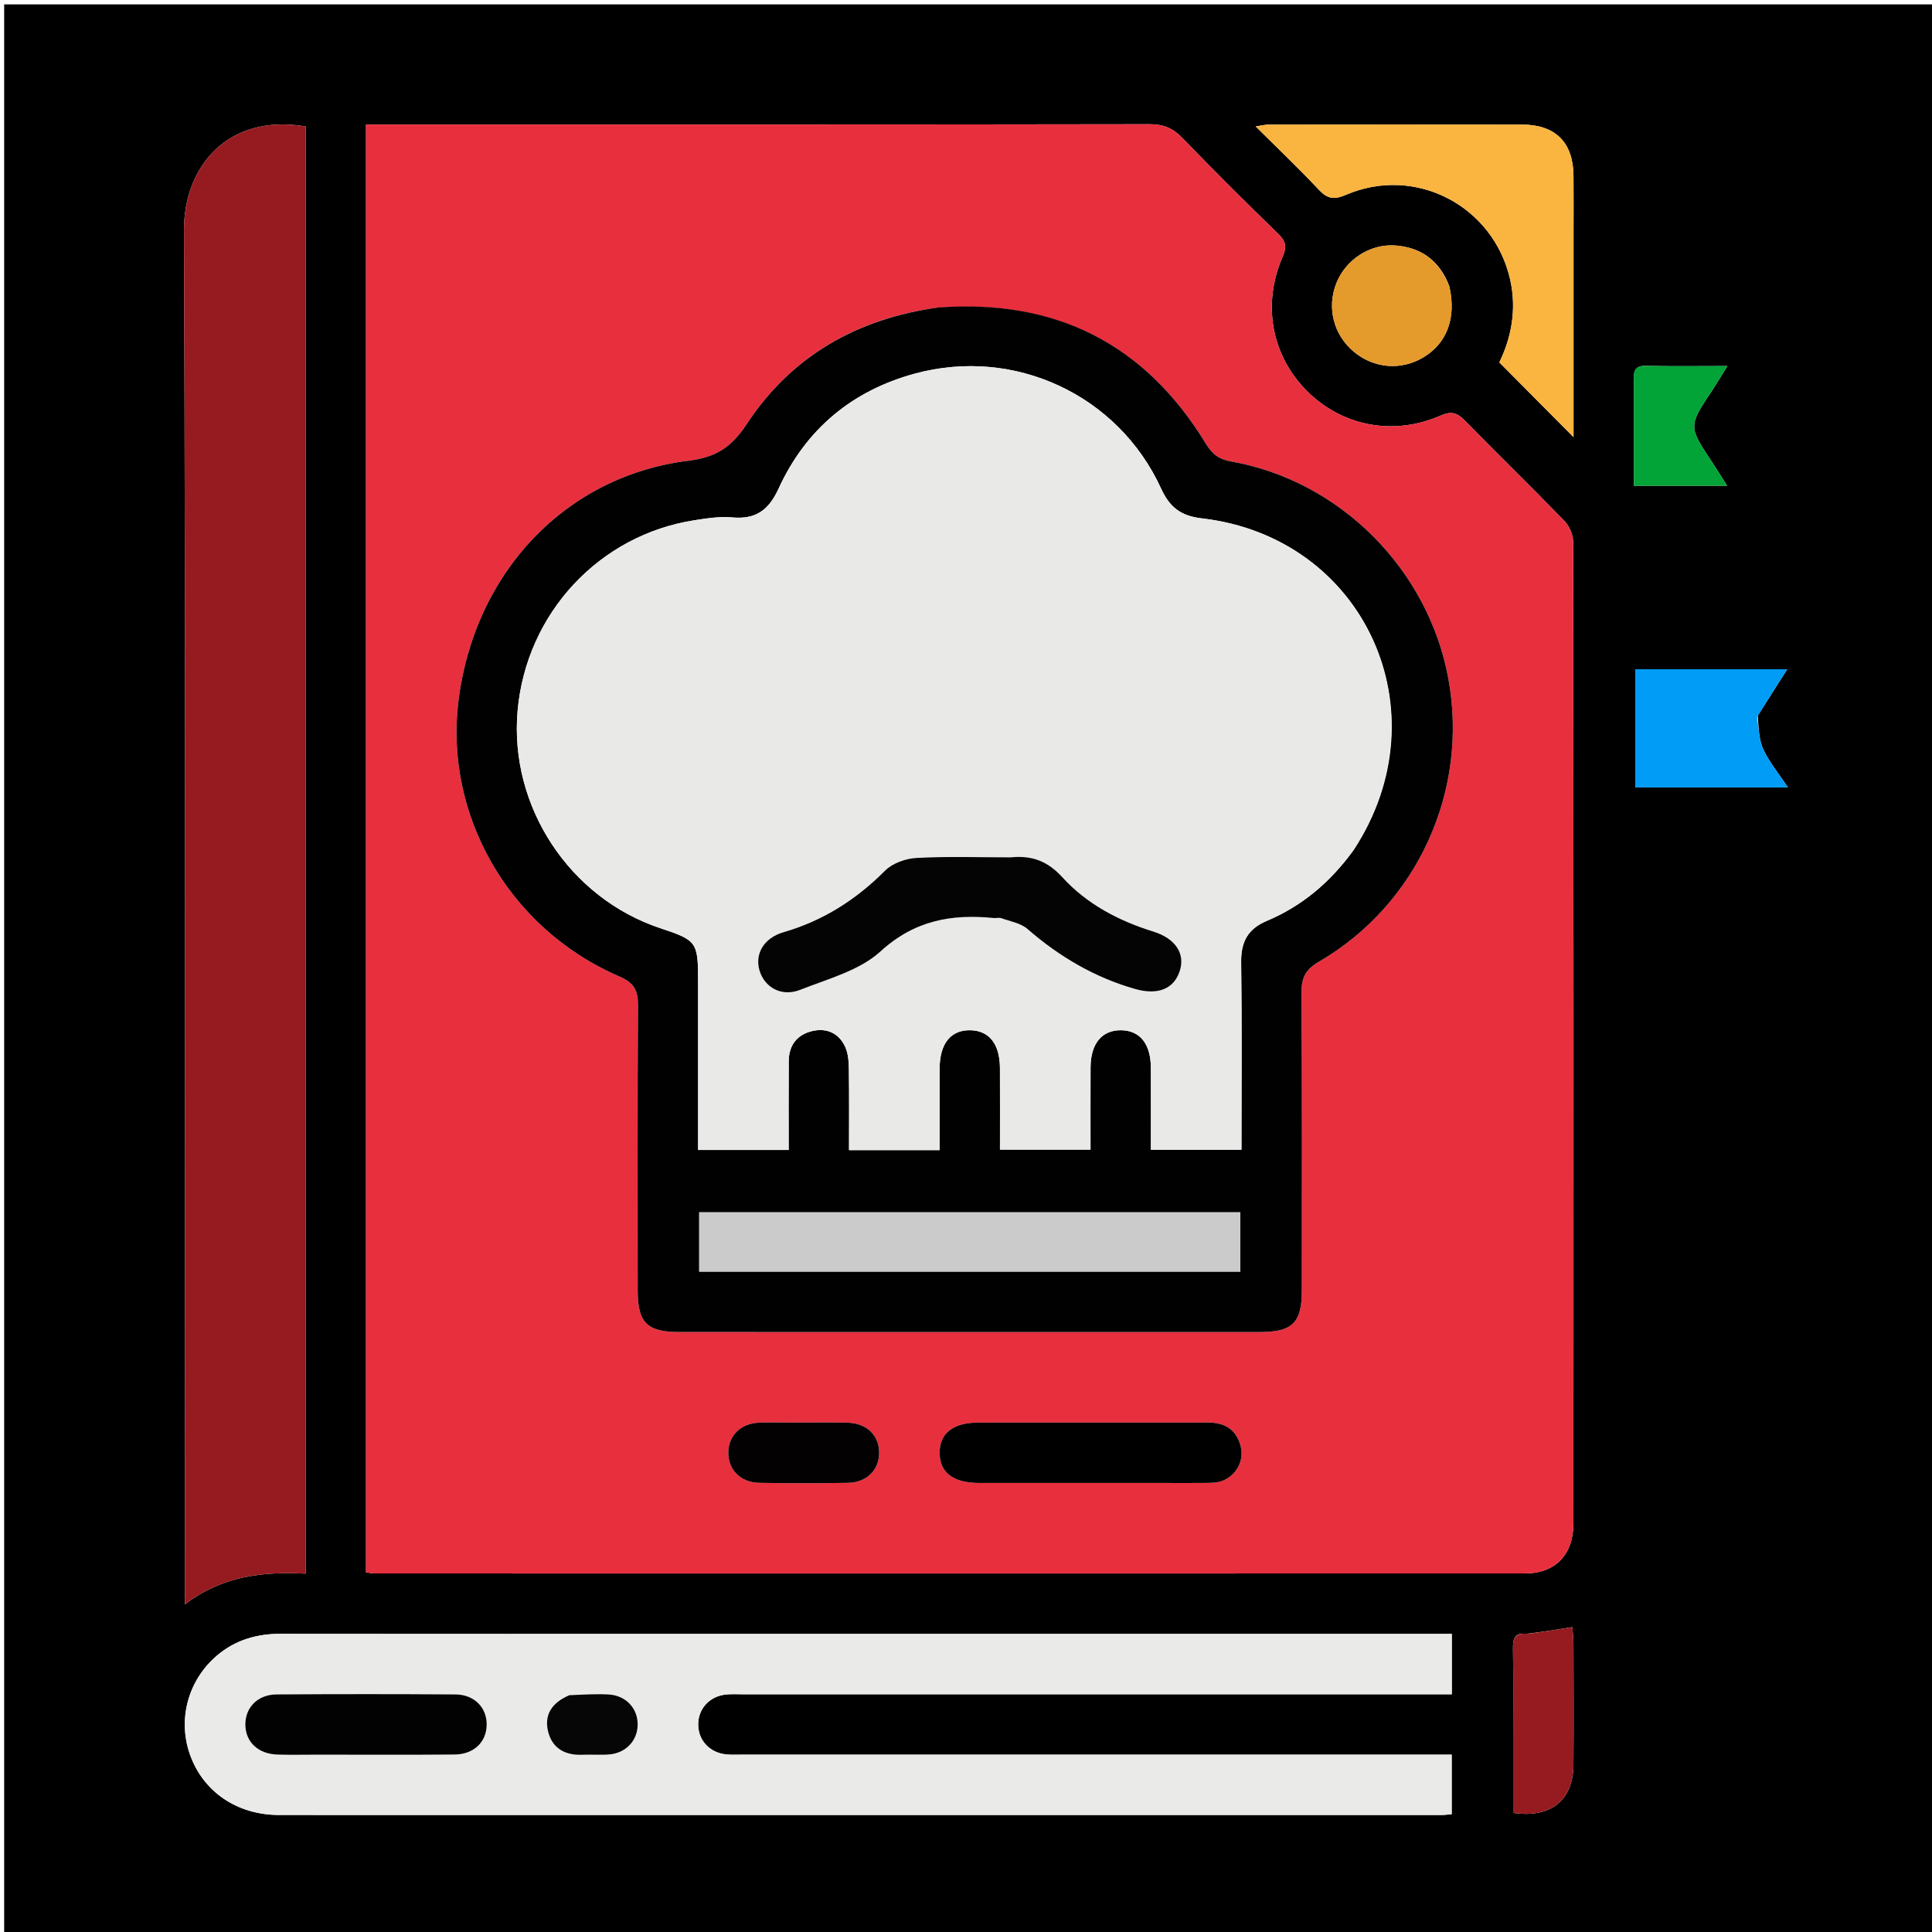 <svg version="1.1" id="Layer_1" xmlns="http://www.w3.org/2000/svg" xmlns:xlink="http://www.w3.org/1999/xlink" x="0px" y="0px"
	 width="100%" viewBox="0 0 512 512" enable-background="new 0 0 512 512" xml:space="preserve">
<path fill="#000000" opacity="1" stroke="none" 
	d="
M513,185 
	C513,294.64 513,403.78 513,512.96 
	C342.402,512.96 171.803,512.96 1.102,512.96 
	C1.102,342.443 1.102,171.887 1.102,1.165 
	C171.667,1.165 342.333,1.165 513,1.165 
	C513,62.197 513,123.348 513,185 
M97,48.504 
	C97,171.249 97,293.994 97,416.686 
	C98.193,416.85 98.677,416.976 99.162,416.976 
	C200.821,416.989 302.481,417.009 404.14,416.968 
	C412.241,416.965 416.976,411.976 416.979,403.625 
	C417.011,316.964 417.014,230.303 416.902,143.643 
	C416.9,141.756 415.904,139.422 414.584,138.059 
	C405.89,129.082 396.927,120.366 388.178,111.44 
	C386.178,109.399 384.632,108.881 381.78,110.135 
	C369.278,115.63 355.616,112.947 346.295,103.559 
	C336.961,94.16 334.425,80.652 339.913,68.023 
	C341.03,65.453 340.793,63.969 338.792,62.022 
	C330.191,53.657 321.674,45.2 313.342,36.569 
	C310.83,33.967 308.319,32.911 304.663,32.917 
	C237.335,33.03 170.006,33 102.677,33 
	C100.906,33 99.134,33 97,33 
	C97,38.233 97,42.869 97,48.504 
M81,389.5 
	C81,270.79 81,152.079 81,33.501 
	C60.164,30.026 48.7,44.343 48.762,61.013 
	C49.208,180.133 49,299.256 49,418.378 
	C49,420.283 49,422.188 49,425.172 
	C58.958,417.62 69.587,416.455 81,417.032 
	C81,407.745 81,399.123 81,389.5 
M317.5,465 
	C277.334,465 237.168,465 197.003,464.998 
	C195.503,464.998 193.992,465.087 192.505,464.943 
	C188.101,464.516 185.061,461.262 185.027,457.062 
	C184.993,452.86 188.014,449.515 192.374,449.062 
	C193.859,448.908 195.371,449.002 196.871,449.002 
	C257.703,449 318.535,449 379.367,449 
	C381.143,449 382.92,449 384.74,449 
	C384.74,443.427 384.74,438.356 384.74,433 
	C382.679,433 380.876,433 379.073,433 
	C317.574,433 256.076,433 194.577,433 
	C154.578,433 114.579,433.035 74.58,432.965 
	C68.152,432.953 62.407,434.562 57.497,438.745 
	C49.82,445.285 47.034,455.657 50.361,465.017 
	C53.843,474.814 62.819,480.984 73.948,480.986 
	C176.612,481.009 279.276,481.001 381.941,480.991 
	C382.883,480.991 383.826,480.853 384.714,480.784 
	C384.714,475.373 384.714,470.303 384.714,465 
	C362.452,465 340.476,465 317.5,465 
M417.002,61.501 
	C417.002,56.502 417.044,51.504 416.992,46.506 
	C416.901,37.709 412.201,33.029 403.306,33.012 
	C380.98,32.97 358.655,32.993 336.329,33.016 
	C335.325,33.017 334.322,33.283 332.762,33.504 
	C338.688,39.399 344.257,44.673 349.488,50.264 
	C351.783,52.719 353.527,52.987 356.679,51.634 
	C375.104,43.728 395.719,54.52 400.186,73.994 
	C402.072,82.216 400.373,89.8 397.334,96.039 
	C404.224,102.977 410.686,109.482 417.002,115.841 
	C417.002,98.421 417.002,80.461 417.002,61.501 
M465.832,189.634 
	C468.376,185.629 470.921,181.625 473.633,177.358 
	C459.809,177.358 446.497,177.358 433.364,177.358 
	C433.364,188.091 433.364,198.463 433.364,208.672 
	C446.895,208.672 460.059,208.672 473.811,208.672 
	C471.387,205.021 468.929,202.044 467.325,198.662 
	C466.138,196.159 466.062,193.128 465.832,189.634 
M384.061,75.773 
	C381.557,69.229 376.771,65.584 369.834,65.06 
	C363.052,64.547 356.588,68.828 354.122,75.114 
	C351.593,81.56 353.407,88.682 358.721,93.171 
	C364.056,97.676 371.347,98.261 377.283,94.658 
	C383.436,90.924 385.98,84.336 384.061,75.773 
M404.527,432.999 
	C401.554,432.591 400.915,434.129 400.956,436.791 
	C401.079,444.772 400.999,452.755 400.999,460.737 
	C400.999,467.34 400.999,473.943 400.999,480.442 
	C411.008,481.893 416.899,477.076 416.978,467.785 
	C417.07,457.143 417.013,446.499 416.987,435.856 
	C416.983,434.297 416.791,432.739 416.687,431.192 
	C412.578,431.849 409.001,432.421 404.527,432.999 
M432.999,101.671 
	C432.999,110.596 432.999,119.521 432.999,128.718 
	C441.393,128.718 449.235,128.718 457.697,128.718 
	C456.19,126.348 455.003,124.412 453.748,122.521 
	C447.422,112.986 447.426,112.997 453.625,103.641 
	C454.953,101.636 456.178,99.563 457.774,97.005 
	C450.003,97.005 443.035,97.109 436.073,96.956 
	C433.115,96.891 432.832,98.493 432.999,101.671 
z"/>
<path fill="#E82F3E" opacity="1" stroke="none" 
	d="
M97,48.004 
	C97,42.869 97,38.233 97,33 
	C99.134,33 100.906,33 102.677,33 
	C170.006,33 237.335,33.03 304.663,32.917 
	C308.319,32.911 310.83,33.967 313.342,36.569 
	C321.674,45.2 330.191,53.657 338.792,62.022 
	C340.793,63.969 341.03,65.453 339.913,68.023 
	C334.425,80.652 336.961,94.16 346.295,103.559 
	C355.616,112.947 369.278,115.63 381.78,110.135 
	C384.632,108.881 386.178,109.399 388.178,111.44 
	C396.927,120.366 405.89,129.082 414.584,138.059 
	C415.904,139.422 416.9,141.756 416.902,143.643 
	C417.014,230.303 417.011,316.964 416.979,403.625 
	C416.976,411.976 412.241,416.965 404.14,416.968 
	C302.481,417.009 200.821,416.989 99.162,416.976 
	C98.677,416.976 98.193,416.85 97,416.686 
	C97,293.994 97,171.249 97,48.004 
M248.172,81.576 
	C226.874,84.486 209.651,94.523 197.861,112.434 
	C193.814,118.582 189.692,121.199 182.483,122.09 
	C150.128,126.09 125.702,151.451 121.471,185.957 
	C117.909,215.008 133.852,245.639 164.178,258.797 
	C168.178,260.533 169.097,262.552 169.073,266.498 
	C168.922,291.662 168.99,316.828 169,341.994 
	C169.003,350.521 171.473,352.999 179.982,353 
	C231.313,353.007 282.644,353.007 333.975,353.001 
	C342.504,352.999 344.996,350.52 345,342.027 
	C345.01,315.695 345.084,289.362 344.917,263.031 
	C344.892,259.114 345.977,256.927 349.505,254.878 
	C375.635,239.7 389.29,209.549 383.824,179.833 
	C378.503,150.91 355.211,127.446 326.346,122.312 
	C322.997,121.717 321.279,120.391 319.558,117.568 
	C303.469,91.183 279.885,79.182 248.172,81.576 
M309.491,393.002 
	C312.822,393.002 316.154,393.034 319.485,392.986 
	C320.807,392.966 322.19,392.984 323.435,392.613 
	C327.238,391.478 329.717,387.476 328.867,383.624 
	C327.868,379.102 324.857,376.982 320.216,376.988 
	C299.895,377.015 279.575,376.99 259.254,377.003 
	C252.534,377.007 248.93,379.895 249.015,385.131 
	C249.099,390.314 252.657,392.994 259.525,392.999 
	C275.848,393.009 292.171,393.002 309.491,393.002 
M208.548,376.995 
	C206.05,376.997 203.547,376.9 201.055,377.022 
	C196.292,377.256 193.101,380.415 193.012,384.825 
	C192.919,389.448 196.193,392.874 201.213,392.963 
	C209.038,393.103 216.869,393.096 224.694,392.966 
	C229.727,392.883 233.031,389.508 232.983,384.909 
	C232.936,380.309 229.636,377.137 224.521,377.022 
	C219.527,376.91 214.529,376.996 208.548,376.995 
z"/>
<path fill="#961B20" opacity="1" stroke="none" 
	d="
M81,390 
	C81,399.123 81,407.745 81,417.032 
	C69.587,416.455 58.958,417.62 49,425.172 
	C49,422.188 49,420.283 49,418.378 
	C49,299.256 49.208,180.133 48.762,61.013 
	C48.7,44.343 60.164,30.026 81,33.501 
	C81,152.079 81,270.79 81,390 
z"/>
<path fill="#EAEAE8" opacity="1" stroke="none" 
	d="
M318,465 
	C340.476,465 362.452,465 384.714,465 
	C384.714,470.303 384.714,475.373 384.714,480.784 
	C383.826,480.853 382.883,480.991 381.941,480.991 
	C279.276,481.001 176.612,481.009 73.948,480.986 
	C62.819,480.984 53.843,474.814 50.361,465.017 
	C47.034,455.657 49.82,445.285 57.497,438.745 
	C62.407,434.562 68.152,432.953 74.58,432.965 
	C114.579,433.035 154.578,433 194.577,433 
	C256.076,433 317.574,433 379.073,433 
	C380.876,433 382.679,433 384.74,433 
	C384.74,438.356 384.74,443.427 384.74,449 
	C382.92,449 381.143,449 379.367,449 
	C318.535,449 257.703,449 196.871,449.002 
	C195.371,449.002 193.859,448.908 192.374,449.062 
	C188.014,449.515 184.993,452.86 185.027,457.062 
	C185.061,461.262 188.101,464.516 192.505,464.943 
	C193.992,465.087 195.503,464.998 197.003,464.998 
	C237.168,465 277.334,465 318,465 
M84.51,465.004 
	C96.491,465.002 108.474,465.069 120.454,464.966 
	C125.57,464.922 128.901,461.682 128.976,457.124 
	C129.05,452.563 125.718,449.077 120.711,449.043 
	C104.903,448.938 89.093,448.938 73.285,449.043 
	C68.268,449.077 64.953,452.545 65.023,457.118 
	C65.093,461.676 68.421,464.815 73.532,464.978 
	C76.857,465.085 80.187,465.002 84.51,465.004 
M150.469,449.364 
	C146.243,451.206 144.135,454.46 145.271,458.939 
	C146.402,463.402 149.824,465.227 154.387,465.028 
	C156.715,464.927 159.062,465.132 161.382,464.952 
	C165.801,464.61 168.882,461.375 168.985,457.194 
	C169.093,452.805 165.925,449.306 161.278,449.054 
	C157.959,448.874 154.619,449.09 150.469,449.364 
z"/>
<path fill="#FAB440" opacity="1" stroke="none" 
	d="
M417.002,62 
	C417.002,80.461 417.002,98.421 417.002,115.841 
	C410.686,109.482 404.224,102.977 397.334,96.039 
	C400.373,89.8 402.072,82.216 400.186,73.994 
	C395.719,54.52 375.104,43.728 356.679,51.634 
	C353.527,52.987 351.783,52.719 349.488,50.264 
	C344.257,44.673 338.688,39.399 332.762,33.504 
	C334.322,33.283 335.325,33.017 336.329,33.016 
	C358.655,32.993 380.98,32.97 403.306,33.012 
	C412.201,33.029 416.901,37.709 416.992,46.506 
	C417.044,51.504 417.002,56.502 417.002,62 
z"/>
<path fill="#009CF6" opacity="1" stroke="none" 
	d="
M465.661,189.983 
	C466.062,193.128 466.138,196.159 467.325,198.662 
	C468.929,202.044 471.387,205.021 473.811,208.672 
	C460.059,208.672 446.895,208.672 433.364,208.672 
	C433.364,198.463 433.364,188.091 433.364,177.358 
	C446.497,177.358 459.809,177.358 473.633,177.358 
	C470.921,181.625 468.376,185.629 465.661,189.983 
z"/>
<path fill="#E59A2C" opacity="1" stroke="none" 
	d="
M384.168,76.162 
	C385.98,84.336 383.436,90.924 377.283,94.658 
	C371.347,98.261 364.056,97.676 358.721,93.171 
	C353.407,88.682 351.593,81.56 354.122,75.114 
	C356.588,68.828 363.052,64.547 369.834,65.06 
	C376.771,65.584 381.557,69.229 384.168,76.162 
z"/>
<path fill="#951B20" opacity="1" stroke="none" 
	d="
M404.975,432.996 
	C409.001,432.421 412.578,431.849 416.687,431.192 
	C416.791,432.739 416.983,434.297 416.987,435.856 
	C417.013,446.499 417.07,457.143 416.978,467.785 
	C416.899,477.076 411.008,481.893 400.999,480.442 
	C400.999,473.943 400.999,467.34 400.999,460.737 
	C400.999,452.755 401.079,444.772 400.956,436.791 
	C400.915,434.129 401.554,432.591 404.975,432.996 
z"/>
<path fill="#02A337" opacity="1" stroke="none" 
	d="
M432.999,101.194 
	C432.832,98.493 433.115,96.891 436.073,96.956 
	C443.035,97.109 450.003,97.005 457.774,97.005 
	C456.178,99.563 454.953,101.636 453.625,103.641 
	C447.426,112.997 447.422,112.986 453.748,122.521 
	C455.003,124.412 456.19,126.348 457.697,128.718 
	C449.235,128.718 441.393,128.718 432.999,128.718 
	C432.999,119.521 432.999,110.596 432.999,101.194 
z"/>
<path fill="#020101" opacity="1" stroke="none" 
	d="
M248.616,81.494 
	C279.885,79.182 303.469,91.183 319.558,117.568 
	C321.279,120.391 322.997,121.717 326.346,122.312 
	C355.211,127.446 378.503,150.91 383.824,179.833 
	C389.29,209.549 375.635,239.7 349.505,254.878 
	C345.977,256.927 344.892,259.114 344.917,263.031 
	C345.084,289.362 345.01,315.695 345,342.027 
	C344.996,350.52 342.504,352.999 333.975,353.001 
	C282.644,353.007 231.313,353.007 179.982,353 
	C171.473,352.999 169.003,350.521 169,341.994 
	C168.99,316.828 168.922,291.662 169.073,266.498 
	C169.097,262.552 168.178,260.533 164.178,258.797 
	C133.852,245.639 117.909,215.008 121.471,185.957 
	C125.702,151.451 150.128,126.09 182.483,122.09 
	C189.692,121.199 193.814,118.582 197.861,112.434 
	C209.651,94.523 226.874,84.486 248.616,81.494 
M358.766,225.221 
	C382.773,188.646 361.652,142.377 318.489,137.372 
	C312.95,136.73 309.985,134.459 307.711,129.491 
	C296.34,104.649 268.869,91.85 242.467,99.006 
	C225.767,103.533 213.526,113.793 206.331,129.49 
	C203.704,135.219 200.28,137.693 194.047,137.123 
	C190.787,136.824 187.402,137.351 184.127,137.855 
	C158.783,141.752 139.468,162.563 137.175,188.329 
	C134.918,213.688 150.907,238.02 175.077,246.01 
	C184.638,249.171 185.001,249.677 185.001,259.831 
	C185.001,274.772 185.001,289.712 185.001,304.758 
	C193.2,304.758 200.934,304.758 209.01,304.758 
	C209.01,296.727 208.967,288.932 209.027,281.138 
	C209.06,276.928 211.314,274.139 215.311,273.225 
	C219.111,272.356 222.338,273.808 223.987,277.427 
	C224.773,279.153 224.93,281.272 224.958,283.219 
	C225.066,290.462 225.001,297.707 225.001,304.795 
	C233.365,304.795 240.982,304.795 248.999,304.795 
	C248.999,297.478 248.982,290.359 249.004,283.24 
	C249.024,276.54 251.956,272.902 257.183,273.024 
	C262.19,273.14 264.973,276.703 264.995,283.116 
	C265.021,290.368 265.001,297.622 265.001,304.654 
	C273.414,304.654 281.151,304.654 288.999,304.654 
	C288.999,297.154 288.973,289.999 289.007,282.843 
	C289.036,276.563 292.024,272.969 297.08,273.023 
	C302.118,273.077 304.969,276.641 304.994,283.012 
	C305.023,290.275 305.001,297.537 305.001,304.691 
	C313.339,304.691 321.075,304.691 328.999,304.691 
	C328.999,287.908 329.14,271.431 328.918,254.959 
	C328.846,249.588 330.71,246.151 335.69,244.054 
	C344.954,240.153 352.43,233.927 358.766,225.221 
M205.5,336.997 
	C246.566,336.997 287.632,336.997 328.702,336.997 
	C328.702,331.383 328.702,326.32 328.702,321.277 
	C280.706,321.277 233.005,321.277 185.297,321.277 
	C185.297,326.617 185.297,331.679 185.297,336.997 
	C191.892,336.997 198.196,336.997 205.5,336.997 
z"/>
<path fill="#010000" opacity="1" stroke="none" 
	d="
M308.993,393.002 
	C292.171,393.002 275.848,393.009 259.525,392.999 
	C252.657,392.994 249.099,390.314 249.015,385.131 
	C248.93,379.895 252.534,377.007 259.254,377.003 
	C279.575,376.99 299.895,377.015 320.216,376.988 
	C324.857,376.982 327.868,379.102 328.867,383.624 
	C329.717,387.476 327.238,391.478 323.435,392.613 
	C322.19,392.984 320.807,392.966 319.485,392.986 
	C316.154,393.034 312.822,393.002 308.993,393.002 
z"/>
<path fill="#030101" opacity="1" stroke="none" 
	d="
M209.04,376.995 
	C214.529,376.996 219.527,376.91 224.521,377.022 
	C229.636,377.137 232.936,380.309 232.983,384.909 
	C233.031,389.508 229.727,392.883 224.694,392.966 
	C216.869,393.096 209.038,393.103 201.213,392.963 
	C196.193,392.874 192.919,389.448 193.012,384.825 
	C193.101,380.415 196.292,377.256 201.055,377.022 
	C203.547,376.9 206.05,376.997 209.04,376.995 
z"/>
<path fill="#020202" opacity="1" stroke="none" 
	d="
M84.013,465.004 
	C80.187,465.002 76.857,465.085 73.532,464.978 
	C68.421,464.815 65.093,461.676 65.023,457.118 
	C64.953,452.545 68.268,449.077 73.285,449.043 
	C89.093,448.938 104.903,448.938 120.711,449.043 
	C125.718,449.077 129.05,452.563 128.976,457.124 
	C128.901,461.682 125.57,464.922 120.454,464.966 
	C108.474,465.069 96.491,465.002 84.013,465.004 
z"/>
<path fill="#060606" opacity="1" stroke="none" 
	d="
M150.879,449.247 
	C154.619,449.09 157.959,448.874 161.278,449.054 
	C165.925,449.306 169.093,452.805 168.985,457.194 
	C168.882,461.375 165.801,464.61 161.382,464.952 
	C159.062,465.132 156.715,464.927 154.387,465.028 
	C149.824,465.227 146.402,463.402 145.271,458.939 
	C144.135,454.46 146.243,451.206 150.879,449.247 
z"/>
<path fill="#E9E9E7" opacity="1" stroke="none" 
	d="
M358.539,225.501 
	C352.43,233.927 344.954,240.153 335.69,244.054 
	C330.71,246.151 328.846,249.588 328.918,254.959 
	C329.14,271.431 328.999,287.908 328.999,304.691 
	C321.075,304.691 313.339,304.691 305.001,304.691 
	C305.001,297.537 305.023,290.275 304.994,283.012 
	C304.969,276.641 302.118,273.077 297.08,273.023 
	C292.024,272.969 289.036,276.563 289.007,282.843 
	C288.973,289.999 288.999,297.154 288.999,304.654 
	C281.151,304.654 273.414,304.654 265.001,304.654 
	C265.001,297.622 265.021,290.368 264.995,283.116 
	C264.973,276.703 262.19,273.14 257.183,273.024 
	C251.956,272.902 249.024,276.54 249.004,283.24 
	C248.982,290.359 248.999,297.478 248.999,304.795 
	C240.982,304.795 233.365,304.795 225.001,304.795 
	C225.001,297.707 225.066,290.462 224.958,283.219 
	C224.93,281.272 224.773,279.153 223.987,277.427 
	C222.338,273.808 219.111,272.356 215.311,273.225 
	C211.314,274.139 209.06,276.928 209.027,281.138 
	C208.967,288.932 209.01,296.727 209.01,304.758 
	C200.934,304.758 193.2,304.758 185.001,304.758 
	C185.001,289.712 185.001,274.772 185.001,259.831 
	C185.001,249.677 184.638,249.171 175.077,246.01 
	C150.907,238.02 134.918,213.688 137.175,188.329 
	C139.468,162.563 158.783,141.752 184.127,137.855 
	C187.402,137.351 190.787,136.824 194.047,137.123 
	C200.28,137.693 203.704,135.219 206.331,129.49 
	C213.526,113.793 225.767,103.533 242.467,99.006 
	C268.869,91.85 296.34,104.649 307.711,129.491 
	C309.985,134.459 312.95,136.73 318.489,137.372 
	C361.652,142.377 382.773,188.646 358.539,225.501 
M267.352,227.207 
	C259.199,227.208 251.031,226.918 242.903,227.363 
	C240.03,227.521 236.532,228.751 234.562,230.729 
	C226.872,238.45 218.094,244.025 207.615,247.062 
	C202.421,248.567 199.967,252.815 201.288,257.22 
	C202.63,261.693 207.136,264.251 212.041,262.318 
	C219.403,259.416 227.782,257.208 233.366,252.114 
	C242.403,243.871 252.184,242.177 263.371,243.286 
	C264.03,243.352 264.767,243.114 265.355,243.327 
	C267.714,244.18 270.492,244.623 272.281,246.178 
	C280.689,253.485 290.014,258.994 300.742,262.068 
	C306.791,263.801 311.05,262.126 312.616,257.414 
	C314.169,252.743 311.556,248.719 305.602,246.866 
	C296.398,244.001 288.019,239.604 281.511,232.461 
	C277.771,228.354 273.639,226.613 267.352,227.207 
z"/>
<path fill="#CBCBCB" opacity="1" stroke="none" 
	d="
M205,336.997 
	C198.196,336.997 191.892,336.997 185.297,336.997 
	C185.297,331.679 185.297,326.617 185.297,321.277 
	C233.005,321.277 280.706,321.277 328.702,321.277 
	C328.702,326.32 328.702,331.383 328.702,336.997 
	C287.632,336.997 246.566,336.997 205,336.997 
z"/>
<path fill="#040404" opacity="1" stroke="none" 
	d="
M267.826,227.207 
	C273.639,226.613 277.771,228.354 281.511,232.461 
	C288.019,239.604 296.398,244.001 305.602,246.866 
	C311.556,248.719 314.169,252.743 312.616,257.414 
	C311.05,262.126 306.791,263.801 300.742,262.068 
	C290.014,258.994 280.689,253.485 272.281,246.178 
	C270.492,244.623 267.714,244.18 265.355,243.327 
	C264.767,243.114 264.03,243.352 263.371,243.286 
	C252.184,242.177 242.403,243.871 233.366,252.114 
	C227.782,257.208 219.403,259.416 212.041,262.318 
	C207.136,264.251 202.63,261.693 201.288,257.22 
	C199.967,252.815 202.421,248.567 207.615,247.062 
	C218.094,244.025 226.872,238.45 234.562,230.729 
	C236.532,228.751 240.03,227.521 242.903,227.363 
	C251.031,226.918 259.199,227.208 267.826,227.207 
z"/>
</svg>